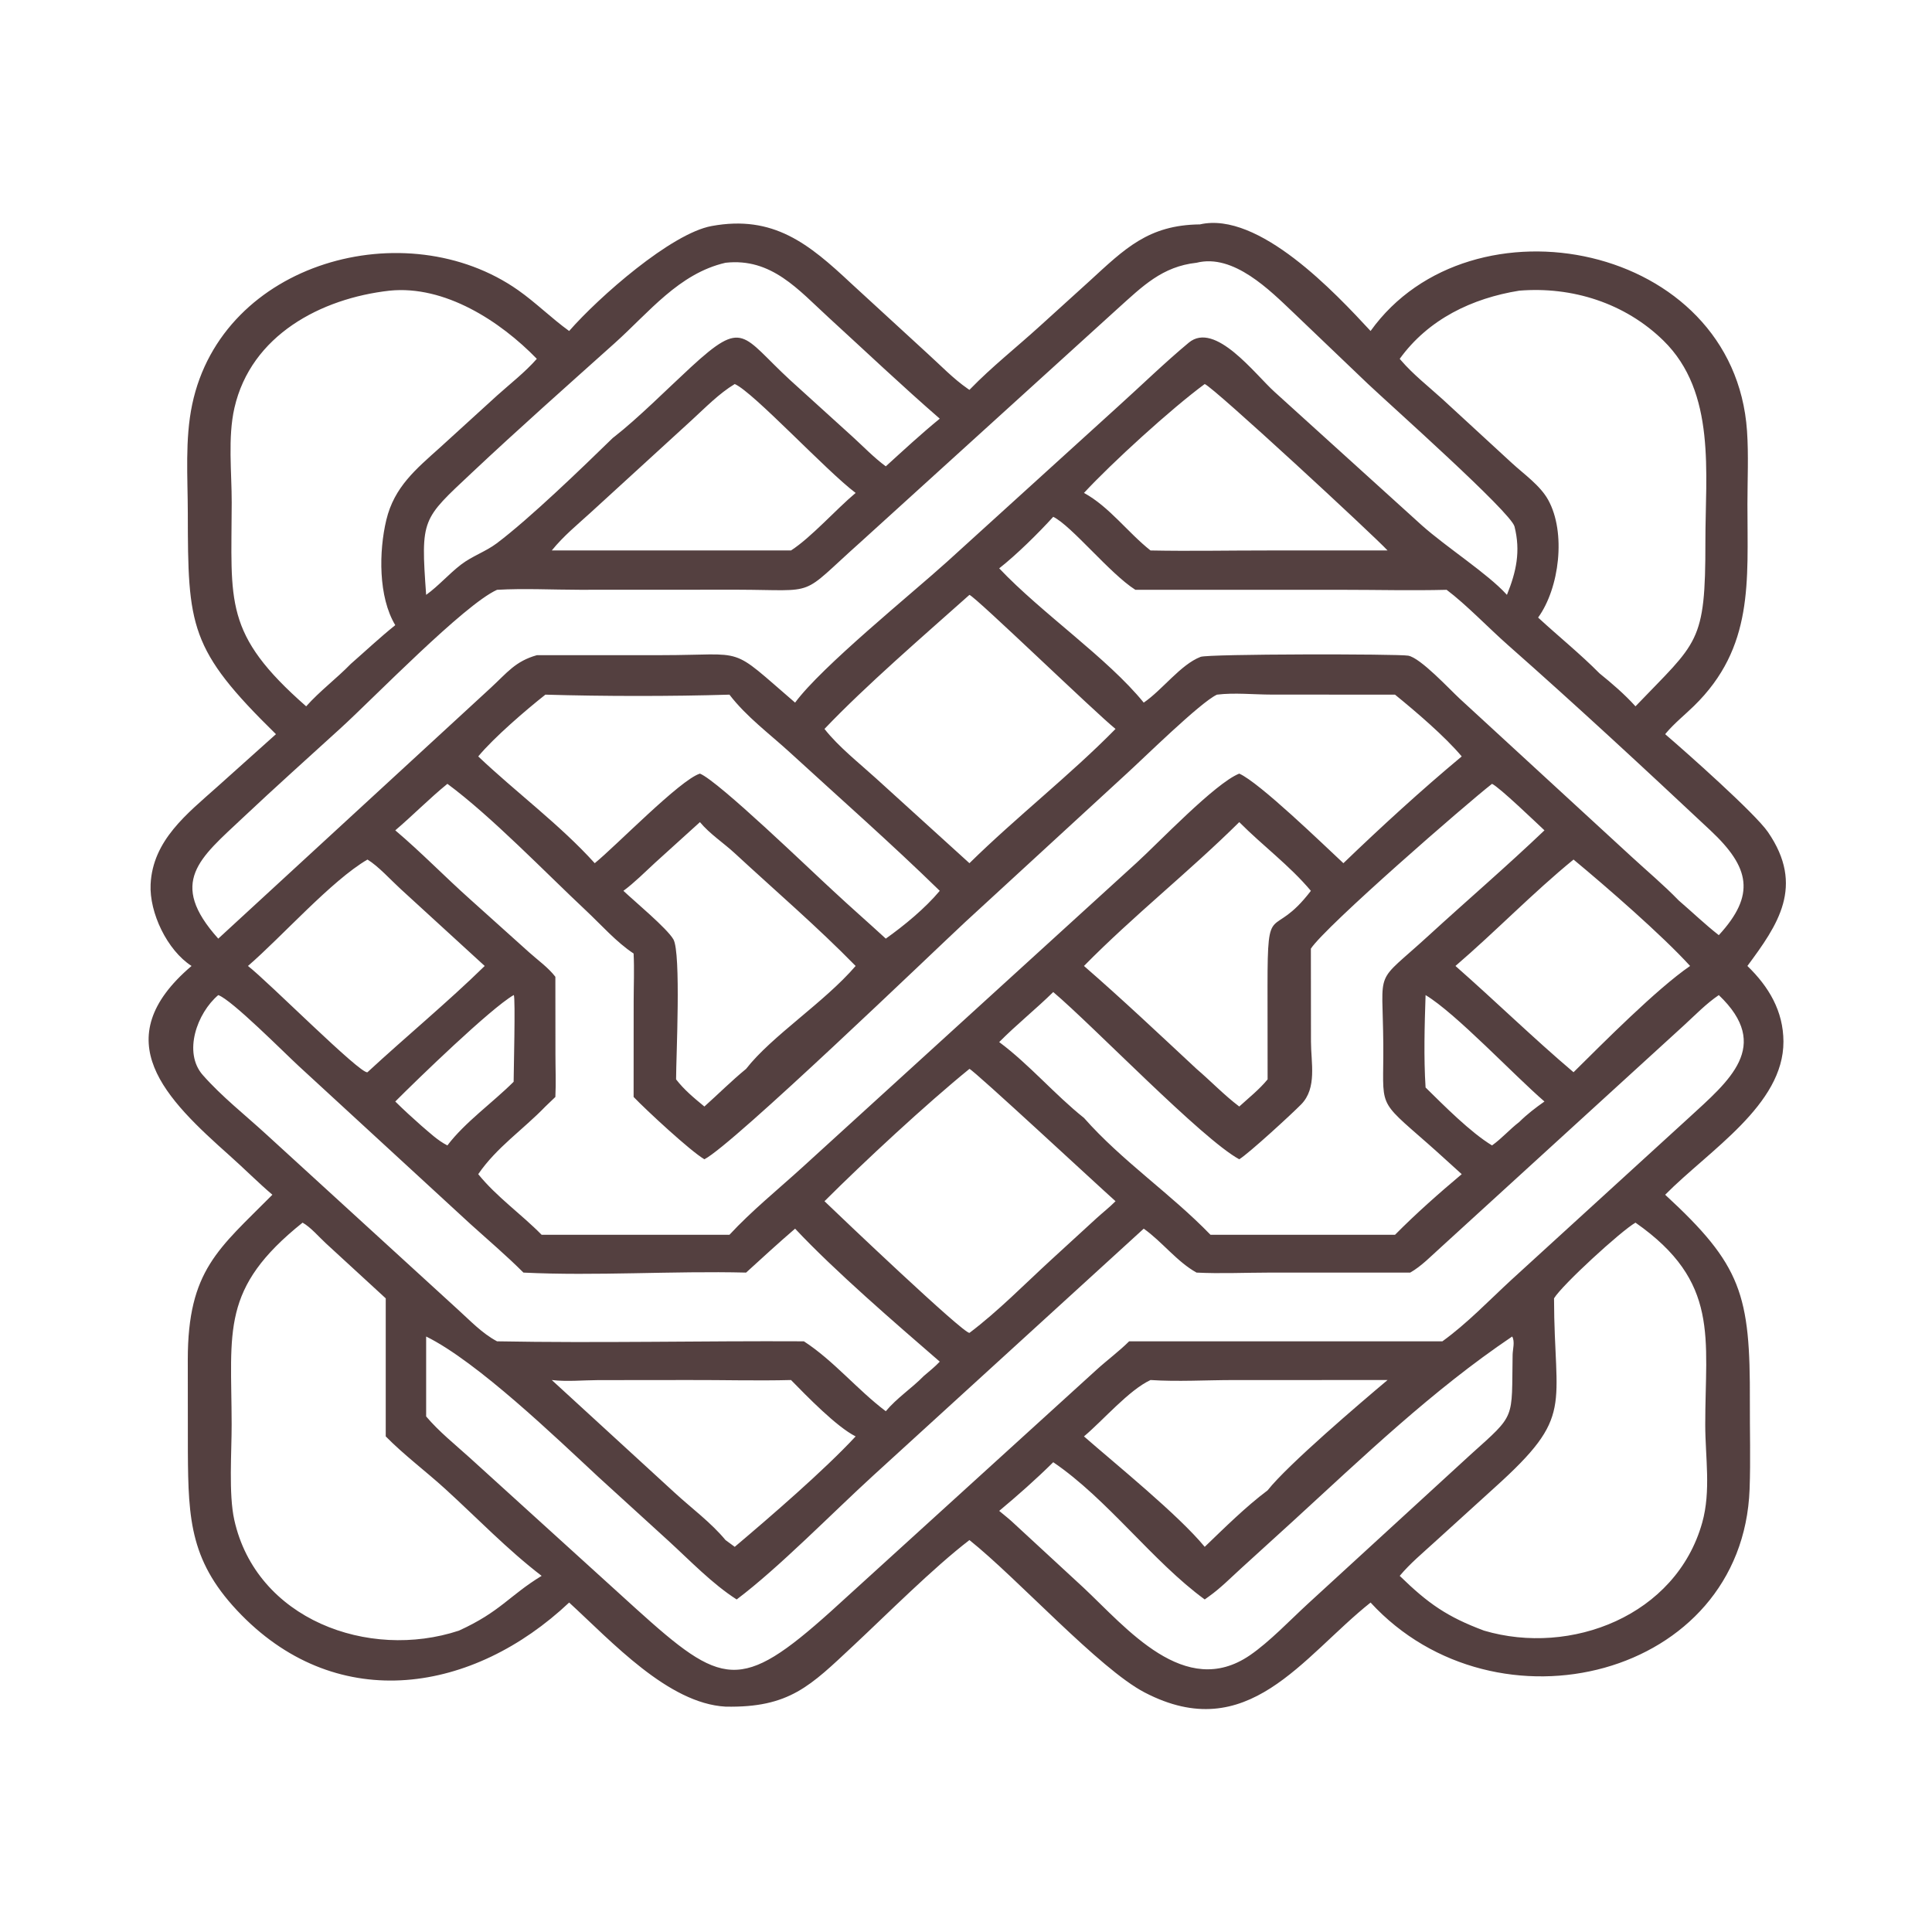 <svg xmlns="http://www.w3.org/2000/svg" version="1.1" xmlns:xlink="http://www.w3.org/1999/xlink" xmlns:svgjs="http://svgjs.dev/svgjs" width="260" height="260"><rect width="100%" height="100%" fill="#808080" stroke="none"/><svg width="260" height="260" viewBox="0 0 260 260" fill="none" xmlns="http://www.w3.org/2000/svg">
<rect width="260" height="260" fill="white"></rect>
<path d="M161.479 30.198C169.402 28.386 179.738 39.463 184.446 44.544C197.927 25.715 233.364 32.674 235.106 57.994C235.33 61.247 235.162 64.61 235.162 67.876C235.158 78.226 236.052 87.116 227.96 95.01C226.72 96.22 225.34 97.322 224.22 98.647L224.091 98.803C226.948 101.251 236.177 109.443 237.913 111.96C242.942 119.255 239.222 124.503 235.156 129.995C238.029 132.773 239.995 136.058 240.008 140.171C240.037 148.7 230.009 154.789 224.091 160.784C234.381 170.263 235.549 174.203 235.489 188.639C235.473 192.551 235.597 196.494 235.453 200.402C234.512 225.786 201.328 234.023 184.446 215.663C175.225 223.007 167.935 234.991 154.045 227.767C147.954 224.599 136.921 212.405 130.463 207.256C125.596 210.987 119.421 217.187 114.873 221.437C109.054 226.873 106.254 229.842 97.637 229.672C89.917 229.238 82.359 220.953 76.593 215.663C63.713 227.8 45.692 230.743 32.529 217.377C25.608 210.349 25.335 204.658 25.282 195.36L25.271 182.983C25.275 170.914 29.428 168.078 36.656 160.784C34.713 159.124 32.872 157.271 30.956 155.564C22.363 147.911 14.094 139.934 25.777 129.995C22.491 127.876 20.086 122.827 20.268 119.01C20.552 113.062 25.199 109.495 29.244 105.878L37.137 98.803C25.452 87.355 25.297 84.337 25.274 69.016C25.267 64.23 24.873 59.126 25.865 54.425C29.926 35.178 54.677 28.483 69.718 39.044C72.122 40.733 74.207 42.822 76.593 44.544C80.631 39.931 90.332 31.419 95.756 30.42C104.104 28.882 108.874 32.838 114.517 38.117L124.801 47.559C126.562 49.151 128.294 50.973 130.246 52.32L130.463 52.468L130.584 52.342C133.473 49.367 136.816 46.728 139.886 43.934L146.601 37.845C151.385 33.459 154.543 30.273 161.479 30.198ZM163.773 93.483C161.548 94.502 153.852 102.093 151.513 104.21L129.909 124.07C125.645 128.035 98.627 154.061 94.793 156.011C92.882 154.89 86.945 149.372 85.268 147.624L85.276 134.761C85.278 132.625 85.374 130.449 85.268 128.319C82.974 126.815 80.902 124.455 78.89 122.567C73.4 117.419 66.159 109.891 60.21 105.485C57.783 107.457 55.579 109.714 53.194 111.744C56.681 114.693 59.869 117.995 63.278 121.035L71.209 128.163C72.371 129.209 73.787 130.207 74.739 131.453L74.749 141.9C74.748 143.798 74.835 145.731 74.739 147.624C74.292 148.053 73.849 148.488 73.396 148.911C70.409 152.012 66.82 154.412 64.359 158.014C66.832 161.076 70.145 163.376 72.891 166.173H98.165C101.154 162.947 104.713 160.065 107.969 157.101L152.965 116.1C155.836 113.492 163.55 105.372 166.774 104.11C169.497 105.314 178.177 113.735 180.788 116.165C185.899 111.249 191.266 106.332 196.712 101.796C194.461 99.109 190.52 95.749 187.735 93.483L171.089 93.475C168.719 93.472 166.109 93.193 163.773 93.483ZM231.309 133.915C229.611 135.062 228.108 136.626 226.595 138.011L193.915 167.849C192.626 169.004 191.286 170.407 189.781 171.259L170.689 171.262C167.484 171.266 164.22 171.42 161.023 171.259C158.371 169.782 156.403 167.11 153.918 165.348L117.511 198.576C111.969 203.638 104.837 210.962 99.138 215.248C95.841 213.137 92.865 210.02 89.974 207.375L80.523 198.76C74.878 193.52 64.24 183.257 57.349 179.862V186.572V190.62C59.069 192.657 61.249 194.396 63.222 196.182L85.595 216.496C97.201 226.979 99.623 227.805 111.826 216.845L147.529 184.373C148.96 183.066 150.588 181.869 151.955 180.508H194.111C197.42 178.123 200.395 175.001 203.396 172.235L227.199 150.499C232.69 145.448 238.523 140.791 231.309 133.915ZM161.023 35.361C156.403 35.863 153.751 38.53 150.453 41.497L115.828 72.938C107.365 80.487 110.337 79.385 99.163 79.36L78.015 79.37C74.331 79.367 70.559 79.165 66.889 79.374C62.459 81.365 50.284 93.944 45.882 97.957C41.465 101.982 37.021 105.962 32.668 110.061C26.894 115.498 22.545 118.715 29.373 126.316L66.047 92.561C68.248 90.532 69.339 88.993 72.243 88.174L89.001 88.169C100.725 88.17 97.917 86.74 107 94.555C110.595 89.681 122.642 79.947 127.443 75.605L150.421 54.739C153.598 51.875 156.694 48.849 159.978 46.115C163.524 43.164 168.9 50.381 171.537 52.752L191.356 70.708C194.675 73.658 200.178 77.189 202.713 79.964L202.796 80.054C204.061 76.928 204.653 74.193 203.817 70.858C203.334 68.933 187.094 54.505 184.066 51.638L174.084 42.095C170.909 39.085 166.008 34.1 161.023 35.361ZM40.719 164.539C29.65 173.407 31.151 179.045 31.174 191.69C31.181 195.402 30.758 201.061 31.525 204.525C34.491 217.925 49.579 223.466 61.759 219.444C67.367 216.886 68.513 214.741 72.891 212.072C68.314 208.571 64.202 204.279 59.936 200.39C57.334 198.017 54.37 195.808 51.911 193.305V174.726L43.873 167.338C42.936 166.481 41.816 165.149 40.719 164.539ZM220.096 164.539C218.151 165.654 210.236 172.907 209.134 174.726C209.165 189.569 211.939 190.458 201.178 200.16L193.105 207.492C191.491 208.974 189.777 210.385 188.368 212.072C192.189 215.798 194.746 217.588 199.72 219.444C211.401 222.894 225.556 217.435 229.075 204.916C230.277 200.641 229.487 196.106 229.484 191.742C229.476 180.035 231.499 172.509 220.096 164.539ZM204.453 39.116C198.104 40.139 192.227 42.95 188.368 48.289L188.527 48.476C190.166 50.388 192.265 52.031 194.127 53.723L203.465 62.318C205.086 63.81 207.269 65.325 208.349 67.277C210.776 71.669 209.867 79.136 206.992 83.108C209.711 85.619 212.661 87.995 215.258 90.62C216.929 91.97 218.658 93.455 220.096 95.055C228.481 86.295 229.522 86.672 229.505 72.886C229.494 63.698 230.989 52.81 223.853 45.834C218.674 40.771 211.566 38.538 204.453 39.116ZM52.429 39.116C43.184 40.154 33.783 45.111 31.547 54.9C30.64 58.869 31.19 63.575 31.182 67.648C31.157 81.054 30.028 85.256 41.204 95.055C43.033 92.999 45.283 91.321 47.206 89.346C49.19 87.609 51.139 85.776 53.194 84.13C50.901 80.335 50.977 74.189 51.989 69.971C53.058 65.514 55.998 63.118 59.231 60.211L66.905 53.219C68.676 51.632 70.68 50.073 72.243 48.289C67.303 43.2 59.838 38.366 52.429 39.116ZM200.79 105.485C197.444 108.084 178.415 124.616 176.412 127.663L176.425 140.177C176.427 143.03 177.266 146.416 175.107 148.622C173.824 149.931 168.11 155.179 166.774 156.011C161.77 153.301 147.15 138.077 141.74 133.505C139.385 135.822 136.791 137.888 134.468 140.237C138.537 143.268 141.903 147.274 145.876 150.443C151.008 156.256 157.535 160.623 162.905 166.173H187.735C190.567 163.309 193.631 160.604 196.712 158.014C195.207 156.666 193.726 155.288 192.209 153.955C185.125 147.736 186.226 149.251 186.158 140.522C186.075 129.895 184.82 132.72 192.23 125.932C197.411 121.187 202.765 116.59 207.846 111.744C206.783 110.758 201.788 105.942 200.79 105.485ZM29.373 133.915C26.524 136.324 24.612 141.629 27.286 144.67C29.838 147.572 32.991 150.045 35.835 152.657L61.579 176.192C63.292 177.736 64.841 179.415 66.889 180.508C80.639 180.763 94.427 180.435 108.183 180.508C112.198 183.114 115.365 187.021 119.206 189.917C120.708 188.117 122.69 186.839 124.313 185.18C125.036 184.554 125.817 183.944 126.469 183.244C120.549 178.113 112.368 171.076 107 165.348C104.762 167.273 102.587 169.268 100.406 171.259C90.517 171.014 80.19 171.739 70.441 171.259C68.15 168.965 65.679 166.871 63.277 164.698L40.172 143.438C38.318 141.733 31.171 134.53 29.373 133.915ZM141.74 69.55C139.777 71.72 136.756 74.697 134.468 76.485C140.186 82.529 149.051 88.561 153.918 94.555C156.429 92.847 158.871 89.44 161.566 88.398C162.622 87.989 188.132 87.987 189.516 88.238C191.176 88.539 195.08 92.766 196.449 94.031L219.513 115.244C221.653 117.219 223.885 119.085 225.915 121.18C227.71 122.721 229.447 124.397 231.309 125.85C236.287 120.44 235.504 116.742 230.192 111.763C221.219 103.352 212.152 94.942 202.936 86.813C200.375 84.555 197.299 81.338 194.68 79.374C190.022 79.493 185.338 79.374 180.678 79.373L152.792 79.374C149.347 77.187 144.235 70.783 141.74 69.55ZM203.501 179.862C192.714 187.144 183.531 195.983 173.947 204.76L167.019 211.065C165.622 212.337 164.261 213.721 162.723 214.818L162.126 215.248C155.149 210.163 149.036 201.731 141.74 196.779C139.436 199.062 136.957 201.251 134.468 203.328C135.173 203.918 135.913 204.492 136.575 205.131L145.781 213.631C151.589 219.068 159.453 228.745 168.202 222.761C170.848 220.951 173.615 218.028 176.013 215.825L197.934 195.726C204.075 190.207 203.411 191.135 203.561 182.326C203.574 181.576 203.9 180.54 203.501 179.862ZM73.396 93.483C70.778 95.545 66.448 99.273 64.359 101.796C69.407 106.591 75.393 111.016 80.036 116.165C82.879 113.866 91.528 104.931 94.194 104.11C96.717 105.14 109.204 117.226 112.122 119.884C114.455 122.061 116.858 124.156 119.206 126.316C121.705 124.539 124.489 122.247 126.469 119.884C119.936 113.504 113.05 107.449 106.32 101.278C103.553 98.742 100.468 96.482 98.165 93.483C90.298 93.723 81.258 93.713 73.396 93.483ZM97.637 35.361C91.367 36.802 87.333 42.046 82.708 46.193C76.28 51.956 69.808 57.687 63.517 63.603C56.777 69.94 56.606 69.723 57.349 80.054C59.035 78.84 60.412 77.227 62.061 75.967C63.552 74.828 65.366 74.23 66.844 73.121C71.292 69.777 78.411 62.891 82.47 58.934L82.637 58.806C85.852 56.305 89.891 52.255 92.975 49.415C100.121 42.838 99.787 45.12 106.328 51.146L114.722 58.761C116.181 60.088 117.62 61.594 119.206 62.758C121.603 60.578 123.962 58.393 126.469 56.342C121.406 51.946 116.503 47.295 111.552 42.766C107.431 38.996 103.832 34.673 97.637 35.361ZM130.463 80.054C124.332 85.522 116.5 92.271 110.956 98.095C112.816 100.477 115.651 102.714 117.896 104.754L130.463 116.165C136.774 109.957 144.036 104.295 150.123 98.095C147.444 95.955 131.412 80.43 130.463 80.054ZM130.463 143.845C124.645 148.576 116.244 156.369 110.956 161.654C113.133 163.754 129.559 179.39 130.463 179.375C134.325 176.463 137.846 172.855 141.419 169.578L147.548 163.96C148.389 163.193 149.326 162.462 150.123 161.654C147.936 159.714 131.064 144.032 130.463 143.845ZM166.774 110.637C160.026 117.32 152.546 123.216 145.876 129.995C151.03 134.471 156.023 139.194 161.023 143.845C162.962 145.504 164.74 147.376 166.774 148.911C168.064 147.735 169.479 146.611 170.589 145.257L170.577 132.706C170.577 120.737 171.154 126.763 176.412 119.884C173.535 116.461 169.913 113.799 166.774 110.637ZM94.194 110.637L88.174 116.09C86.776 117.373 85.419 118.755 83.896 119.884C85.396 121.301 89.752 124.919 90.619 126.407C91.678 128.221 90.984 142.334 90.984 145.257C92.077 146.677 93.422 147.78 94.793 148.911C96.662 147.237 98.469 145.432 100.406 143.845C103.837 139.432 110.935 134.896 115.147 129.995C109.974 124.706 104.316 119.855 98.888 114.833C97.381 113.438 95.496 112.214 94.194 110.637ZM98.878 51.681C96.74 52.975 94.934 54.851 93.094 56.534L79.496 68.973C77.656 70.652 75.837 72.126 74.255 74.079H90.984H106.451C109.181 72.312 112.475 68.578 115.147 66.336C111.192 63.368 101.377 52.763 98.878 51.681ZM162.126 51.681C157.626 54.994 149.645 62.267 145.876 66.336C149.273 68.18 151.797 71.687 154.831 74.079C160.077 74.185 165.34 74.076 170.589 74.079H186.733C184.966 72.149 163.39 52.178 162.126 51.681ZM92.684 185.718L80.469 185.73C78.411 185.74 76.299 185.961 74.255 185.718L90.812 200.9C93.059 202.966 95.694 204.904 97.637 207.256L98.878 208.166C103.689 204.1 110.906 197.872 115.147 193.305C112.572 192.01 108.576 187.884 106.451 185.718C101.872 185.837 97.267 185.703 92.684 185.718ZM154.831 185.718C151.923 187.071 148.466 191.125 145.876 193.305C150.252 197.129 158.563 203.847 162.126 208.166C164.813 205.587 167.613 202.799 170.589 200.564C173.326 197.094 183.173 188.71 186.733 185.718L165.98 185.722C162.305 185.724 158.489 185.958 154.831 185.718ZM49.452 115.675C44.596 118.507 37.911 126.082 33.369 129.995C36.078 132.084 48.538 144.627 49.452 144.297C54.562 139.567 60.322 134.806 65.229 129.995L53.886 119.611C52.589 118.427 50.911 116.556 49.452 115.675ZM211.759 115.675C206.238 120.187 201.277 125.356 195.868 129.995C201.224 134.703 206.315 139.679 211.759 144.297C215.731 140.371 222.885 133.136 227.446 129.995C223.663 125.842 216.178 119.338 211.759 115.675ZM191.848 133.915C191.715 137.96 191.588 142.307 191.848 146.351C194.317 148.778 197.89 152.391 200.79 154.146C202.097 153.219 203.173 151.974 204.453 150.993C205.504 149.95 206.64 149.084 207.846 148.236C203.798 144.754 195.913 136.352 191.848 133.915ZM69.123 133.915C66.019 135.705 56.118 145.3 53.194 148.236C54.328 149.359 55.498 150.424 56.691 151.481C57.805 152.422 58.903 153.49 60.21 154.146C62.535 151.057 66.33 148.37 69.123 145.579C69.121 144.602 69.383 134.19 69.145 133.92L69.123 133.915Z" fill="#544040"></path>
</svg><style>@media (prefers-color-scheme: light) { :root { filter: none; } }
@media (prefers-color-scheme: dark) { :root { filter: none; } }
</style></svg>